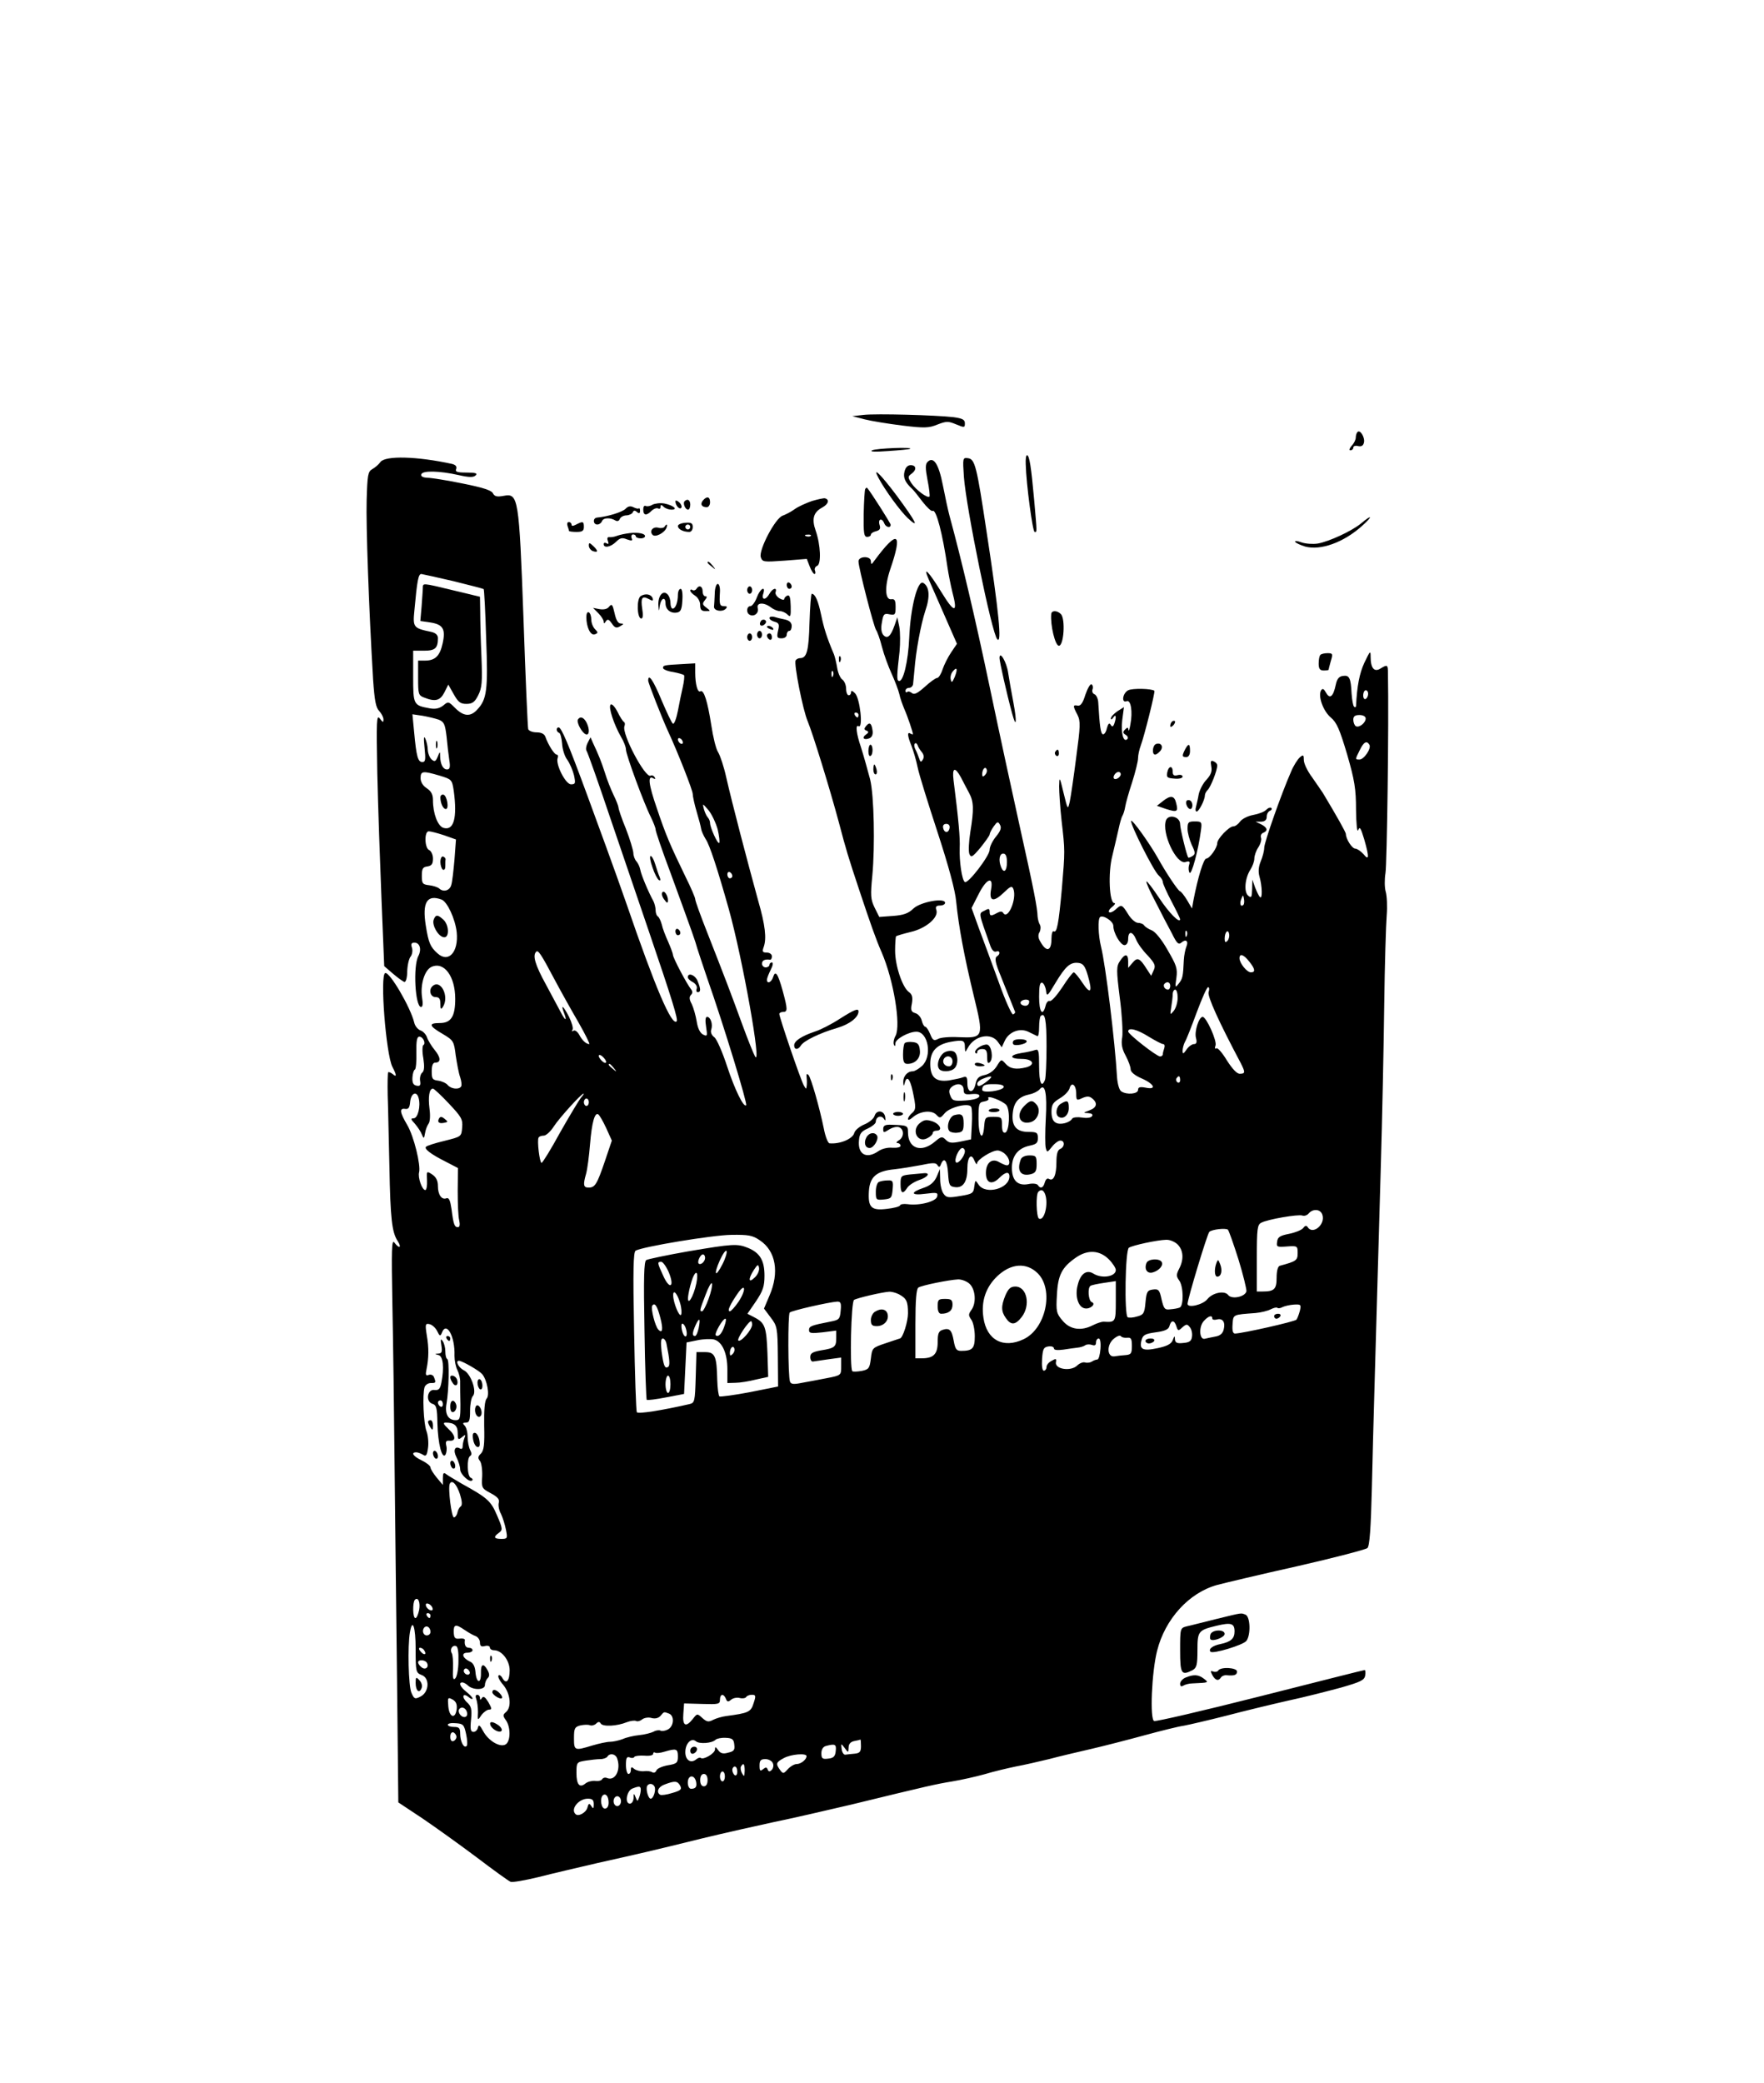 <?xml version="1.0" standalone="no"?>
<!DOCTYPE svg PUBLIC "-//W3C//DTD SVG 20010904//EN"
 "http://www.w3.org/TR/2001/REC-SVG-20010904/DTD/svg10.dtd">
<svg version="1.0" xmlns="http://www.w3.org/2000/svg"
 width="713pt" height="842pt" viewBox="0 0 713 842"
 preserveAspectRatio="xMidYMid meet">

<g transform="translate(0,842) scale(0.1,-0.1)"
fill="#000000" stroke="none">
<path d="M3490 6743 l-45 -5 50 -13 c28 -7 96 -18 152 -25 90 -11 108 -10 142
4 36 14 44 14 75 1 34 -14 36 -14 36 4 0 15 -10 20 -47 25 -70 8 -311 15 -363
9z"/>
<path d="M5487 6674 c-4 -4 -7 -14 -7 -22 0 -9 -7 -24 -17 -34 -9 -11 -11 -18
-5 -18 7 0 12 5 12 11 0 6 9 9 19 6 13 -3 21 1 24 14 5 20 -15 54 -26 43z"/>
<path d="M3525 6600 c-12 -6 13 -7 65 -3 47 3 87 7 89 9 9 8 -135 2 -154 -6z"/>
<path d="M4146 6543 c2 -80 28 -273 36 -273 10 0 10 -9 -2 130 -12 132 -19
180 -29 180 -4 0 -6 -17 -5 -37z"/>
<path d="M1538 6553 c-7 -10 -22 -23 -33 -29 -18 -10 -20 -24 -23 -125 -3
-103 9 -439 26 -725 6 -86 11 -114 25 -128 9 -10 17 -25 17 -34 0 -13 -2 -13
-15 4 -13 17 -14 -7 -10 -221 3 -132 11 -361 17 -510 l11 -270 36 -31 c20 -17
41 -32 46 -33 6 0 11 19 11 44 1 25 7 51 14 59 6 8 9 24 5 36 -5 14 -2 20 10
20 22 0 30 -27 16 -54 -22 -41 -13 -206 11 -206 7 0 8 14 4 38 -8 52 10 111
38 124 51 23 96 -38 96 -129 0 -72 -17 -98 -63 -98 -47 0 -43 -12 14 -45 42
-25 44 -29 51 -86 5 -32 12 -72 18 -88 5 -15 7 -32 4 -37 -8 -14 -40 -11 -54
5 -6 8 -24 16 -38 18 -24 3 -27 7 -27 38 0 24 5 35 14 35 24 0 23 21 -2 51
-13 16 -27 39 -31 51 -4 12 -16 25 -26 28 -11 4 -23 18 -26 33 -15 61 -99 205
-117 199 -22 -7 3 -327 29 -379 18 -34 18 -44 1 -29 -8 6 -16 9 -18 7 -2 -2
-3 -44 -2 -93 2 -48 4 -178 7 -288 4 -212 10 -266 34 -302 17 -27 5 -31 -14
-5 -11 14 -12 -27 -8 -248 3 -146 7 -443 9 -660 2 -217 7 -611 10 -875 l5
-480 98 -65 c53 -36 152 -107 220 -158 67 -51 128 -95 136 -98 7 -3 58 6 112
19 54 14 162 39 239 57 170 38 215 48 425 100 91 22 221 51 290 66 69 14 208
46 310 70 316 77 343 83 410 94 36 6 94 19 130 29 36 11 92 24 125 31 33 6 94
20 135 30 41 11 118 29 170 41 52 12 149 37 215 55 66 18 138 36 160 39 22 4
99 22 170 40 72 19 184 46 250 61 66 14 163 39 215 53 80 23 95 30 98 49 2 12
1 22 -2 22 -4 0 -193 -48 -422 -106 -229 -58 -422 -103 -429 -100 -18 6 -10
198 12 284 32 128 129 235 243 266 30 8 177 43 325 76 149 34 275 67 282 73 9
8 14 81 18 242 5 228 16 591 36 1295 6 201 12 498 14 660 2 162 7 324 10 360
3 36 1 79 -4 96 -5 17 -5 51 -1 75 6 34 14 604 10 807 0 36 -2 37 -30 20 -25
-16 -40 1 -40 47 0 27 -2 25 -25 -23 -20 -43 -30 -94 -34 -176 -1 -5 -4 -6 -8
-2 -4 3 -8 27 -10 53 -3 63 -9 75 -35 71 -16 -2 -24 -12 -29 -36 -10 -48 -24
-59 -39 -32 -9 16 -14 19 -20 10 -14 -22 8 -84 39 -110 24 -20 36 -48 66 -149
30 -104 36 -139 36 -225 1 -57 4 -92 9 -81 6 16 10 9 24 -37 21 -73 20 -89 -3
-60 -11 12 -26 22 -33 22 -13 0 -38 39 -38 59 0 7 -36 71 -93 166 -7 11 -27
39 -44 64 -18 24 -33 55 -33 69 0 21 -2 23 -16 11 -9 -8 -26 -34 -36 -59 -38
-86 -108 -285 -108 -306 0 -12 -6 -36 -14 -55 -9 -22 -11 -42 -5 -63 11 -38
12 -92 2 -82 -5 4 -13 22 -20 39 l-11 32 -1 -39 c-1 -33 -3 -37 -16 -26 -18
15 -13 71 9 105 9 14 16 34 16 45 0 11 7 32 16 45 9 14 14 31 11 39 -3 8 1 17
9 20 20 8 17 21 -8 34 l-23 11 23 0 c15 1 22 7 22 20 0 11 6 21 13 24 6 2 9 7
6 11 -4 4 -13 1 -21 -7 -7 -8 -31 -17 -53 -21 -22 -4 -45 -16 -53 -27 -7 -10
-19 -19 -27 -19 -17 0 -65 -50 -65 -68 0 -19 -31 -62 -44 -62 -11 0 -34 -75
-52 -168 l-6 -34 -20 34 c-11 18 -24 35 -29 36 -9 4 -57 76 -89 134 -35 62
-105 159 -108 150 -4 -14 92 -205 112 -221 9 -8 16 -19 16 -26 0 -6 16 -42 35
-78 19 -36 35 -69 35 -72 0 -20 -45 25 -85 86 -26 39 -49 69 -51 66 -3 -2 14
-40 37 -83 22 -44 52 -101 66 -127 20 -41 27 -47 39 -36 18 15 29 5 19 -18 -4
-10 -9 -34 -10 -53 -3 -68 -5 -76 -21 -96 -14 -18 -15 -16 -9 24 5 38 0 51
-36 113 -23 41 -50 74 -64 79 -13 5 -26 14 -30 19 -3 6 -15 11 -25 11 -10 0
-28 15 -40 35 -25 40 -27 41 -52 18 -10 -9 -21 -13 -25 -10 -4 4 2 14 13 22
10 8 14 15 8 15 -20 0 -26 122 -8 191 8 35 20 83 25 107 5 24 12 49 16 55 4 7
9 23 11 36 2 13 14 57 28 99 13 41 24 85 24 98 0 12 5 35 11 51 14 37 59 217
55 221 -10 9 -89 11 -106 2 -23 -12 -28 -53 -6 -44 17 7 25 -43 15 -94 -3 -20
-7 -30 -8 -22 -1 11 -4 11 -13 2 -10 -10 -10 -15 2 -22 8 -5 11 -12 7 -17 -16
-16 -27 24 -21 76 l7 53 -27 -17 c-14 -10 -26 -22 -26 -29 0 -6 5 -4 10 4 11
17 13 1 4 -25 -5 -13 -9 -14 -15 -4 -5 9 -10 4 -15 -14 -3 -16 -11 -26 -16
-25 -9 3 -13 30 -19 130 -1 15 -8 29 -15 32 -8 3 -11 12 -8 20 3 8 1 17 -4 20
-5 3 -16 -16 -25 -42 -10 -33 -19 -46 -31 -44 -20 4 -20 -1 -1 -37 13 -26 12
-45 -5 -172 -10 -79 -22 -160 -26 -179 -8 -34 -8 -34 -25 35 -16 67 -17 68
-18 27 0 -23 4 -86 10 -140 14 -121 14 -120 1 -274 -13 -143 -20 -180 -33
-172 -5 3 -9 -11 -9 -30 0 -52 -21 -56 -46 -10 -8 13 -9 26 -2 37 5 10 5 23 1
30 -4 6 -8 21 -9 32 -1 36 -15 108 -70 355 -30 135 -86 394 -124 575 -59 281
-115 518 -162 690 -6 22 -18 78 -27 124 -17 87 -38 118 -62 94 -9 -9 -9 -26 0
-73 7 -34 10 -64 8 -67 -8 -8 -55 27 -73 54 -15 24 -15 27 0 38 22 16 20 35
-3 35 -12 0 -21 -9 -25 -26 -6 -24 2 -43 30 -69 6 -5 25 -29 43 -53 18 -23 36
-40 41 -37 14 8 40 -92 60 -230 4 -27 13 -71 19 -96 24 -89 9 -89 -44 -2 -51
83 -77 110 -51 51 8 -18 37 -84 64 -146 l50 -114 -23 -34 c-13 -19 -29 -51
-35 -69 -6 -19 -16 -35 -22 -35 -6 0 -28 -16 -50 -36 -29 -26 -43 -33 -52 -25
-7 6 -16 8 -19 4 -4 -3 -7 -1 -7 5 0 7 7 12 15 12 8 0 16 8 16 18 1 9 3 33 5
52 6 79 26 186 44 241 20 57 17 98 -8 113 -23 14 -52 -100 -57 -223 -4 -93
-24 -179 -42 -173 -9 2 -8 23 3 119 3 33 3 78 -1 100 l-8 38 -11 -32 c-16 -46
-30 -57 -46 -39 -8 10 -10 28 -5 52 5 32 9 36 31 31 22 -4 24 -1 24 30 0 27
-4 33 -17 31 -26 -4 -28 51 -5 120 52 151 31 164 -63 37 -13 -18 -14 -18 -15
-3 0 22 -50 21 -50 -1 0 -25 62 -265 71 -277 5 -7 16 -37 24 -69 8 -31 26 -80
39 -108 13 -29 27 -65 31 -82 3 -16 13 -43 20 -60 13 -29 35 -94 35 -102 0 -2
-4 -1 -10 2 -14 9 -12 -10 4 -49 7 -18 19 -57 25 -87 6 -30 43 -148 81 -264
45 -138 71 -234 75 -280 10 -100 32 -219 71 -380 41 -168 40 -171 -61 -167
-35 2 -73 -1 -83 -7 -17 -9 -22 -6 -32 19 -7 17 -16 30 -20 30 -4 0 -11 11
-14 24 -3 14 -15 28 -26 31 -17 5 -20 12 -14 40 4 25 1 36 -13 46 -26 20 -55
106 -55 167 0 29 2 55 4 58 3 2 29 10 58 17 62 14 114 58 105 88 -5 14 -1 19
14 19 12 0 21 5 21 11 0 22 -99 4 -128 -23 -20 -20 -41 -27 -83 -30 l-55 -4
-19 38 c-16 33 -17 49 -9 130 11 119 7 323 -9 388 -6 24 -28 102 -37 130 -19
55 -23 93 -10 85 20 -12 6 113 -14 133 -11 11 -16 12 -16 4 0 -7 -4 -12 -10
-12 -5 0 -10 12 -10 26 0 15 -7 32 -16 38 -8 6 -17 27 -20 46 -3 19 -9 44 -13
55 -29 68 -41 107 -52 160 -12 57 -24 85 -38 85 -3 0 -7 -53 -9 -117 -3 -114
-11 -143 -38 -143 -7 0 -15 -4 -18 -9 -8 -12 29 -201 49 -247 21 -51 89 -271
126 -409 29 -110 37 -137 83 -275 46 -138 66 -195 90 -250 48 -111 78 -294 56
-336 -7 -12 -10 -28 -7 -36 4 -9 6 -7 6 5 1 18 54 47 85 47 48 0 65 -99 23
-138 -13 -12 -30 -22 -38 -22 -22 0 -39 -21 -38 -44 1 -17 2 -18 6 -3 8 31 21
18 32 -33 14 -66 14 -75 -4 -90 -8 -7 -15 -17 -15 -23 0 -5 8 -3 18 6 29 26
76 32 96 12 15 -16 17 -15 34 5 21 26 101 45 108 25 3 -7 4 -39 2 -71 l-3 -59
-43 -9 c-35 -7 -46 -6 -59 7 -15 15 -19 14 -45 -8 -55 -46 -108 -27 -108 39 0
27 -3 28 -67 30 -25 1 -33 -3 -33 -17 0 -16 2 -16 24 -2 13 8 31 13 40 9 21
-8 21 -40 -1 -53 -10 -6 -12 -11 -5 -11 6 0 12 -5 12 -11 0 -6 -14 -9 -33 -8
-19 2 -43 -4 -57 -14 -48 -33 -84 -13 -78 45 2 26 10 36 36 47 17 8 32 20 32
27 0 20 21 28 32 13 7 -11 8 -9 6 6 -4 27 -35 31 -43 5 -3 -11 -22 -27 -42
-35 -19 -8 -37 -23 -40 -34 -6 -24 -58 -46 -100 -42 -6 0 -17 27 -23 59 -18
88 -52 206 -62 217 -6 6 -9 5 -8 -5 1 -8 2 -24 1 -35 -2 -19 -2 -19 -12 -2
-12 20 -99 275 -99 289 0 4 7 8 15 8 19 0 19 10 -1 84 -20 72 -30 86 -39 57
-7 -22 -25 -29 -25 -11 0 6 7 24 15 40 9 17 11 30 5 30 -5 0 -10 -4 -10 -10 0
-5 -7 -10 -15 -10 -8 0 -15 7 -15 15 0 14 12 19 33 16 4 0 7 6 7 14 0 8 -9 15
-21 15 -17 0 -19 4 -12 23 12 34 6 88 -22 185 -45 164 -105 392 -130 502 -9
41 -24 86 -32 99 -9 13 -21 63 -28 110 -15 96 -30 145 -44 137 -11 -7 -21 28
-21 76 l0 37 -52 -3 c-75 -4 -78 -5 -78 -16 0 -5 18 -13 40 -16 22 -4 42 -10
45 -13 2 -4 0 -25 -5 -47 -5 -21 -14 -65 -20 -97 -6 -31 -15 -55 -20 -52 -5 3
-25 46 -46 95 -33 80 -54 111 -54 79 0 -9 56 -152 80 -204 39 -84 100 -239
100 -254 0 -9 7 -42 16 -72 9 -30 17 -61 18 -69 1 -8 9 -26 18 -41 16 -22 49
-124 94 -284 56 -201 134 -641 106 -595 -5 8 -29 67 -52 130 -47 129 -70 189
-141 370 -27 68 -49 129 -49 136 0 6 -17 46 -39 90 -64 132 -80 170 -116 277
-34 98 -38 136 -14 121 8 -4 9 -3 5 5 -4 6 -11 9 -16 6 -21 -13 -118 170 -106
200 3 8 2 15 -2 17 -4 2 -16 20 -26 41 -11 21 -23 34 -28 29 -10 -10 14 -81
42 -130 11 -18 20 -41 20 -51 0 -21 73 -219 101 -274 10 -21 19 -43 19 -50 0
-7 27 -87 61 -177 89 -244 99 -272 108 -305 5 -16 23 -70 40 -120 66 -188 163
-506 157 -512 -10 -11 -46 63 -77 157 -19 58 -42 111 -52 118 -11 8 -16 21
-12 31 7 22 -3 51 -17 51 -7 0 -8 -15 -4 -40 6 -38 5 -40 -13 -31 -12 7 -21
26 -25 53 -4 24 -13 55 -20 70 -10 18 -11 29 -3 37 7 7 7 14 0 23 -17 21 -73
127 -73 139 0 5 -9 29 -19 52 -11 24 -23 55 -26 70 -4 15 -11 30 -16 33 -5 3
-9 14 -9 25 0 10 -4 27 -9 37 -21 38 -50 108 -53 127 -2 11 -9 26 -15 33 -7 7
-13 23 -13 35 -1 12 -14 56 -30 97 -17 41 -30 80 -30 86 0 5 -9 29 -20 51 -11
23 -27 63 -35 90 -15 46 -25 71 -48 120 l-10 23 -12 -23 c-6 -12 -8 -26 -4
-32 4 -5 48 -129 97 -275 50 -146 119 -350 155 -455 93 -273 119 -357 112
-363 -20 -20 -87 138 -202 473 -19 55 -57 161 -84 235 -27 74 -61 167 -75 205
-78 212 -105 275 -116 275 -11 0 -10 -18 2 -22 5 -1 10 -21 12 -43 1 -22 10
-52 21 -66 10 -14 22 -42 27 -62 7 -33 6 -37 -12 -37 -22 0 -63 81 -54 106 3
8 1 14 -4 14 -9 0 -34 39 -46 73 -4 11 -17 17 -35 17 -17 0 -31 6 -34 13 -2 6
-11 207 -19 445 -18 493 -21 509 -80 498 -27 -5 -37 -3 -44 11 -7 12 -43 23
-123 39 -63 13 -127 23 -142 23 -18 1 -27 6 -24 14 5 16 74 14 150 -3 44 -10
61 -10 70 -1 8 8 -1 11 -37 11 -39 0 -47 3 -42 15 3 10 -2 16 -17 20 -142 31
-269 34 -289 8z m295 -482 c65 -16 119 -30 122 -32 2 -2 7 -92 10 -200 8 -207
3 -246 -36 -287 -27 -30 -55 -28 -89 6 -27 27 -28 28 -49 10 -16 -12 -32 -15
-54 -11 -66 12 -67 14 -67 128 l0 105 44 0 c45 0 56 10 56 51 0 12 -9 21 -27
25 -72 15 -75 18 -68 87 11 121 16 147 28 147 7 -1 65 -14 130 -29z m2026
-387 c-10 -23 -13 -25 -16 -11 -3 10 1 25 8 33 17 21 21 11 8 -22z m-492 4
c-3 -8 -6 -5 -6 6 -1 11 2 17 5 13 3 -3 4 -12 1 -19z m2163 -72 c0 -8 -4 -18
-10 -21 -5 -3 -10 3 -10 14 0 12 5 21 10 21 6 0 10 -6 10 -14z m-2060 -86 c0
-5 -2 -10 -4 -10 -3 0 -8 5 -11 10 -3 6 -1 10 4 10 6 0 11 -4 11 -10z m-1696
-19 c21 -9 25 -18 31 -68 3 -32 8 -75 11 -95 5 -29 2 -38 -9 -38 -16 0 -27 20
-28 53 0 21 -1 21 -10 -2 -8 -19 -12 -21 -24 -11 -8 7 -15 24 -16 39 0 14 -5
35 -10 46 -6 13 -7 1 -3 -37 5 -48 4 -58 -9 -58 -18 0 -24 23 -33 120 l-7 73
41 -6 c22 -4 52 -11 66 -16z m3746 5 c0 -18 -27 -39 -40 -31 -5 3 -10 15 -10
26 0 14 7 19 25 19 15 0 25 -6 25 -14z m-2760 -97 c0 -6 -4 -7 -10 -4 -5 3
-10 11 -10 16 0 6 5 7 10 4 6 -3 10 -11 10 -16z m966 -39 c8 -10 10 -21 4 -30
-7 -12 -10 -11 -15 5 -4 11 -10 27 -15 36 -5 9 -6 20 -2 24 4 3 8 0 11 -7 2
-7 10 -20 17 -28z m1809 30 c9 -15 -22 -60 -40 -60 -18 0 -18 0 1 38 16 33 28
40 39 22z m-1554 -123 c-8 -8 -11 -7 -11 4 0 20 13 34 18 19 3 -7 -1 -17 -7
-23z m-97 -9 c9 -18 24 -46 33 -63 19 -35 20 -66 5 -158 -6 -38 -8 -77 -4 -88
7 -17 12 -14 45 25 20 25 37 49 37 53 0 5 7 19 16 32 15 21 18 22 26 7 7 -12
2 -25 -16 -47 -14 -17 -26 -41 -26 -54 0 -24 -87 -138 -100 -130 -12 7 -23 85
-21 137 2 41 -4 111 -25 276 -6 50 6 54 30 10z m-2107 7 c49 -15 50 -16 57
-61 15 -111 0 -163 -42 -150 -23 8 -42 58 -42 112 0 23 -7 36 -25 48 -16 10
-25 26 -25 41 0 29 9 30 77 10z m2753 6 c0 -12 -20 -25 -27 -18 -7 7 6 27 18
27 5 0 9 -4 9 -9z m-1629 -224 c6 -26 9 -51 6 -54 -6 -6 -37 62 -37 81 0 7 -4
16 -9 22 -5 5 -12 20 -16 34 -6 24 -6 24 19 -5 13 -16 30 -52 37 -78z m937 6
c-4 -22 -22 -20 -26 1 -2 10 3 16 13 16 10 0 15 -7 13 -17z m-2043 -29 l48
-17 -6 -81 c-4 -45 -9 -91 -13 -103 -6 -23 -32 -30 -49 -14 -6 5 -23 11 -40
13 -27 3 -30 7 -30 38 0 29 4 36 23 38 17 3 22 10 22 32 0 15 -7 30 -15 34
-19 7 -21 76 -2 76 7 0 35 -7 62 -16z m2275 -109 c0 -36 -13 -47 -24 -19 -11
28 -6 54 9 54 10 0 15 -11 15 -35z m-1110 -56 c0 -5 -4 -9 -10 -9 -5 0 -10 7
-10 16 0 8 5 12 10 9 6 -3 10 -10 10 -16z m1046 -53 c-9 -49 9 -54 50 -15 28
27 34 30 40 16 15 -39 -22 -127 -41 -97 -4 7 -12 7 -25 0 -25 -14 -30 -13 -30
5 0 13 -4 14 -21 4 -24 -12 -25 -4 24 -142 6 -17 15 -26 23 -23 16 6 19 -10 4
-19 -11 -7 -7 -27 15 -80 9 -24 50 -124 58 -145 1 -3 -2 -7 -8 -10 -5 -3 -32
56 -58 130 -27 74 -63 172 -80 217 l-30 83 28 55 c32 64 61 76 51 21z m1020
-63 c-11 -11 -17 4 -9 23 7 18 8 18 11 1 2 -10 1 -21 -2 -24z m-3241 21 c23
-9 55 -78 61 -132 8 -80 -33 -126 -78 -85 -29 26 -36 43 -47 112 -15 94 5 127
64 105z m2715 -106 c0 -29 29 -78 45 -78 9 0 15 10 15 25 0 33 18 32 32 -2 6
-16 27 -45 47 -65 29 -32 33 -41 24 -60 l-10 -22 -19 29 c-27 43 -37 47 -56
24 l-18 -21 0 26 c0 32 -13 33 -33 2 -15 -22 -15 -36 -1 -148 9 -67 13 -140
10 -160 -5 -27 -1 -48 14 -75 11 -21 20 -45 20 -55 0 -11 17 -25 45 -37 52
-23 61 -47 15 -37 -22 4 -30 2 -30 -9 0 -17 -46 -21 -68 -6 -8 5 -15 30 -17
57 -8 141 -46 454 -65 529 -11 45 -13 109 -4 118 11 11 54 -16 54 -35z m297
-40 c-3 -8 -6 -5 -6 6 -1 11 2 17 5 13 3 -3 4 -12 1 -19z m164 -21 c-8 -8 -11
-5 -11 9 0 27 14 41 18 19 2 -9 -1 -22 -7 -28z m-2719 -157 c25 -47 68 -124
96 -172 28 -49 47 -88 44 -88 -13 0 -29 15 -41 38 -7 12 -17 20 -23 16 -7 -4
-8 -3 -4 4 4 6 -3 29 -14 52 -23 45 -35 54 -20 15 13 -33 5 -32 -13 3 -8 15
-35 65 -60 112 -44 80 -55 118 -40 133 8 9 20 -9 75 -113z m2807 74 c25 -31
26 -44 7 -44 -16 0 -46 37 -46 57 0 21 17 15 39 -13z m-652 -57 c20 -68 11
-79 -22 -29 -15 23 -31 42 -35 42 -4 0 -25 -27 -46 -60 -22 -33 -44 -58 -51
-56 -6 3 -14 -6 -17 -20 -12 -45 -26 -24 -26 37 0 44 3 60 13 57 6 -3 13 -17
15 -32 3 -26 6 -23 38 31 41 68 60 85 93 81 19 -2 27 -13 38 -51z m333 -42 c0
-8 -4 -15 -9 -15 -13 0 -22 16 -14 24 11 11 23 6 23 -9z m155 -25 c-5 -17 40
-117 129 -285 20 -39 20 -45 -3 -45 -12 0 -30 20 -52 54 -18 30 -37 52 -42 49
-6 -4 -8 1 -4 11 7 18 -37 116 -52 116 -15 0 -34 -59 -27 -85 5 -18 2 -25 -8
-25 -8 0 -22 -10 -30 -22 -13 -19 -16 -19 -16 -5 0 9 4 25 9 35 6 9 27 63 48
120 21 56 41 102 46 102 5 0 6 -9 2 -20z m-125 -23 c0 -18 -7 -42 -16 -53 -15
-18 -15 -17 -10 15 3 18 6 42 6 52 0 11 5 19 10 19 6 0 10 -15 10 -33z m-600
-15 c0 -14 -11 -21 -26 -15 -8 3 -11 9 -8 14 7 11 34 12 34 1z m70 -182 c0
-65 -3 -125 -6 -134 -14 -36 -24 -12 -24 55 0 61 -2 70 -16 65 -9 -3 -33 -9
-55 -12 -51 -8 -50 -24 1 -24 45 0 57 -23 18 -34 -41 -10 -65 -6 -83 14 -18
20 -18 20 -36 -9 -11 -18 -30 -32 -49 -36 -24 -5 -32 -13 -37 -36 -8 -40 -33
-38 -33 2 0 25 -3 30 -17 25 -9 -4 -36 -9 -58 -13 -53 -7 -75 13 -75 67 0 51
25 78 82 89 52 9 58 7 58 -23 1 -21 1 -21 12 -1 27 50 95 63 122 23 l15 -21
12 26 c17 37 62 54 97 36 15 -7 30 -15 35 -17 4 -2 7 14 7 36 0 21 3 42 6 45
18 18 24 -15 24 -123z m413 40 c26 -16 53 -30 58 -30 6 0 8 -7 5 -16 -3 -9 -6
-20 -6 -25 0 -5 -5 -9 -11 -9 -14 0 -129 90 -129 101 0 18 37 8 83 -21z
m-2930 -15 c4 -8 3 -17 -2 -19 -4 -3 -5 -27 0 -53 5 -33 4 -51 -4 -58 -7 -5
-11 -21 -9 -33 3 -19 0 -23 -15 -20 -13 3 -17 12 -16 33 1 17 6 31 10 32 4 2
7 32 6 68 -1 47 2 65 12 65 7 0 15 -7 18 -15z m737 -87 c0 -6 -7 -5 -15 2 -8
7 -15 17 -15 22 0 6 7 5 15 -2 8 -7 15 -17 15 -22z m31 -25 c13 -16 12 -17 -3
-4 -17 13 -22 21 -14 21 2 0 10 -8 17 -17z m1509 -53 c-28 -22 -40 -25 -40
-10 0 6 10 15 23 20 37 15 44 11 17 -10z m780 4 c0 -8 -5 -12 -10 -9 -6 4 -8
11 -5 16 9 14 15 11 15 -7z m-875 -39 c0 -17 6 -20 33 -17 24 2 33 -2 30 -10
-3 -8 -26 -14 -56 -16 -47 -3 -53 -1 -61 20 -7 17 -5 26 7 36 23 17 47 11 47
-13z m162 11 c-5 -15 -87 -26 -87 -11 0 19 10 24 51 23 25 0 38 -5 36 -12z
m293 -26 c0 -28 2 -29 25 -18 19 8 28 8 40 -2 23 -19 18 -37 -12 -48 -26 -10
-26 -10 -5 -11 14 -1 21 -5 16 -12 -4 -7 -21 -9 -40 -6 -19 3 -36 1 -40 -4
-10 -17 -48 -27 -66 -17 -12 6 -18 21 -18 44 0 29 6 38 34 55 19 11 36 29 39
40 8 29 27 14 27 -21z m-123 -102 c-3 -54 -3 -107 0 -118 5 -19 6 -19 25 5 11
14 26 25 34 25 19 0 18 -26 -1 -34 -10 -4 -15 -20 -15 -53 0 -53 -12 -79 -30
-68 -7 4 -13 -1 -17 -14 -6 -23 -18 -27 -28 -11 -4 6 -21 8 -39 4 -43 -8 -66
15 -66 66 0 48 25 79 70 89 29 6 35 11 35 31 0 22 -4 25 -38 25 -50 0 -70 25
-63 80 5 42 25 63 68 72 15 3 33 12 40 20 22 27 31 -15 25 -119z m-2413 62
c51 -54 57 -64 54 -97 -3 -37 -3 -37 -71 -54 -38 -9 -72 -20 -75 -24 -9 -8 19
-30 81 -61 l48 -25 -1 -92 c0 -51 2 -104 6 -119 4 -18 2 -28 -5 -28 -14 0 -18
10 -26 73 -5 34 -10 47 -20 44 -19 -8 -35 13 -35 49 0 22 -7 36 -23 47 -23 15
-23 14 -21 -24 1 -21 -2 -39 -7 -39 -13 0 -31 51 -25 72 7 30 -21 145 -48 191
-30 51 -33 69 -8 65 13 -2 18 5 20 30 4 34 26 44 34 14 9 -33 -3 -82 -20 -82
-13 0 -12 -4 5 -22 11 -13 24 -32 28 -43 8 -19 9 -18 13 5 2 14 9 31 14 38 6
7 8 32 4 61 -6 48 -1 81 14 81 4 0 33 -27 64 -60z m534 23 c-8 -10 -46 -73
-84 -140 -37 -68 -71 -123 -75 -123 -8 0 -19 92 -12 102 2 5 12 8 21 8 9 0 28
17 41 38 24 36 111 132 120 132 2 0 -3 -8 -11 -17z m1720 -30 c16 -22 12 -105
-5 -111 -9 -2 -13 8 -13 30 0 32 -2 34 -35 34 -32 0 -34 -2 -37 -38 -5 -65
-23 -42 -23 30 0 62 2 67 23 70 12 2 20 7 17 12 -10 17 60 -10 73 -27z m-1688
12 c0 -8 -4 -15 -10 -15 -5 0 -10 7 -10 15 0 8 5 15 10 15 6 0 10 -7 10 -15z
m70 -104 l23 -51 -28 -83 c-32 -94 -40 -107 -66 -107 -21 0 -23 11 -10 56 5
18 12 71 16 120 7 87 19 129 33 120 5 -3 19 -27 32 -55z m1450 -94 c0 -19 -27
-53 -36 -45 -9 10 12 58 26 58 5 0 10 -6 10 -13z m164 -13 c18 -17 21 -44 6
-44 -6 0 -19 6 -30 12 -30 19 -55 -1 -55 -43 0 -41 24 -50 54 -20 25 25 41 27
41 6 0 -49 -95 -75 -124 -34 -14 21 -14 21 -18 -7 -3 -27 -8 -30 -57 -38 -47
-8 -56 -7 -67 9 -8 10 -14 37 -14 59 l-1 41 -13 -31 c-10 -22 -25 -35 -50 -44
-58 -19 -56 -33 4 -25 47 6 52 5 48 -11 -4 -20 -71 -38 -120 -31 -15 2 -29 0
-30 -5 -2 -5 -26 -11 -53 -14 -64 -8 -77 6 -73 72 4 58 31 81 103 88 28 3 76
11 108 17 47 10 60 10 66 0 6 -10 10 -9 14 3 13 32 26 15 29 -36 3 -48 6 -53
27 -56 33 -5 51 21 51 74 0 49 16 66 29 32 6 -13 10 -17 10 -10 1 15 59 52 83
52 9 0 24 -7 32 -16z m160 -160 c15 -39 -3 -112 -25 -99 -10 7 -13 98 -2 108
11 11 20 8 27 -9z m1121 -84 c13 -40 -40 -83 -60 -49 -5 7 -11 5 -18 -5 -7 -8
-32 -18 -57 -23 -36 -7 -46 -13 -48 -32 -3 -21 -1 -22 40 -19 42 3 43 2 43
-27 0 -29 -5 -33 -72 -51 -8 -2 -13 -21 -13 -48 0 -46 -9 -56 -56 -56 l-24 0
0 135 c0 118 2 135 18 143 26 14 150 35 166 29 8 -3 20 1 26 9 18 20 48 17 55
-6z m-339 -181 c19 -62 33 -120 32 -128 -5 -23 -60 -34 -74 -15 -15 19 -63 9
-84 -17 -18 -23 -80 -37 -80 -19 0 19 80 284 88 291 10 10 65 16 75 9 4 -4 23
-58 43 -121z m-1935 78 c65 -43 80 -130 39 -224 l-22 -52 27 -36 c26 -34 28
-41 29 -157 l1 -122 -115 -23 c-63 -12 -118 -19 -122 -17 -4 3 -8 33 -9 67 -2
96 -9 112 -49 112 l-35 0 -3 -102 c-3 -97 -4 -103 -25 -108 -109 -25 -208 -41
-213 -33 -3 5 -8 152 -11 327 -5 247 -3 320 6 326 27 16 310 63 387 64 69 1
86 -2 115 -22z m1689 -17 c23 -23 26 -60 6 -98 -12 -24 -12 -30 0 -47 18 -24
19 -104 2 -110 -7 -3 -24 -6 -38 -7 -22 -3 -26 2 -35 40 -8 38 -12 43 -35 40
-22 -3 -26 -8 -30 -52 -4 -45 -8 -50 -34 -57 -16 -5 -33 -6 -38 -3 -14 9 -10
272 5 281 16 10 114 31 150 32 15 1 36 -8 47 -19z m-279 -59 c16 -16 29 -36
29 -44 0 -27 -56 -36 -90 -15 -28 18 -53 0 -64 -46 -12 -44 2 -89 28 -94 22
-5 48 18 29 25 -14 5 -18 59 -5 66 4 3 28 8 55 12 l47 7 0 -81 c0 -85 -1 -86
-50 -83 -7 0 -26 -6 -42 -14 -48 -25 -93 -18 -123 18 -25 29 -27 38 -23 104 4
81 20 112 78 152 47 32 94 29 131 -7z m-286 -58 c66 -67 32 -224 -58 -266 -82
-39 -149 -3 -162 87 -10 66 9 123 56 168 55 52 118 57 164 11z m-275 -43 c23
-23 27 -77 6 -105 -12 -17 -12 -22 0 -39 8 -11 14 -41 14 -67 0 -49 -9 -59
-55 -59 -19 0 -24 7 -30 40 -8 45 -17 54 -45 45 -16 -5 -20 -15 -20 -50 0 -48
-17 -65 -64 -65 l-26 0 0 139 c0 97 4 142 12 147 14 9 123 31 161 33 15 0 36
-8 47 -19z m-287 -41 c31 -17 37 -28 37 -77 0 -34 -21 -101 -33 -102 -1 0 -27
-9 -57 -19 -54 -18 -55 -19 -60 -62 -5 -39 -8 -44 -37 -50 -18 -3 -35 -4 -38
-1 -11 12 -5 281 7 288 13 8 112 31 141 33 10 1 28 -4 40 -10z m-235 -66 c-3
-35 -6 -38 -43 -45 -76 -15 -85 -18 -85 -34 0 -13 9 -14 55 -9 l55 7 0 -30 c0
-36 -6 -41 -62 -50 -34 -6 -43 -12 -43 -27 0 -11 5 -19 11 -18 6 1 34 5 62 9
l52 7 0 -36 c0 -35 0 -36 -57 -47 -32 -6 -77 -15 -101 -19 -34 -7 -45 -6 -49
5 -8 22 -9 271 -1 279 8 8 158 42 191 44 15 1 18 -6 15 -36z m1856 -1 c-4 -15
-10 -31 -14 -36 -8 -8 -216 -55 -248 -56 -9 0 -12 12 -10 38 3 40 0 38 93 45
22 2 50 9 61 15 12 6 24 9 27 6 3 -3 12 -2 21 3 8 4 29 9 45 10 29 2 31 0 25
-25z m-354 -31 c0 -5 8 -7 19 -4 23 6 35 -11 27 -41 -4 -16 -15 -25 -33 -28
-16 -3 -35 -7 -43 -9 -22 -6 -26 48 -4 72 18 20 34 25 34 10z m-145 -32 c6
-19 8 -19 24 -4 16 14 20 14 30 1 7 -8 11 -25 9 -38 -2 -18 -10 -24 -35 -26
-26 -3 -33 1 -34 15 0 15 -2 15 -9 -4 -6 -15 -23 -24 -61 -32 -60 -13 -75 -5
-65 32 5 21 14 26 57 32 38 5 53 12 56 26 7 25 20 24 28 -2z m-2988 -19 c10
-21 13 -22 19 -7 18 49 54 -14 51 -93 0 -19 5 -45 12 -58 6 -12 12 -35 11 -50
0 -15 0 -55 1 -89 0 -56 -2 -63 -19 -63 -31 0 -45 25 -37 68 9 52 12 173 3
179 -5 2 -8 16 -8 31 0 15 -5 34 -11 42 -8 11 -9 7 -5 -17 4 -27 2 -33 -12
-34 -16 -1 -16 -2 1 -6 18 -5 23 -51 11 -112 -5 -25 -11 -31 -28 -29 -29 4
-37 -47 -8 -56 16 -5 19 -17 20 -79 2 -82 19 -148 33 -126 4 8 6 24 3 35 -4
17 -1 22 12 21 28 -3 27 20 -3 47 -21 20 -24 26 -11 26 34 0 48 -12 48 -42 0
-27 2 -29 17 -17 15 12 16 12 10 -4 -4 -10 -7 -25 -7 -33 0 -9 -4 -12 -10 -9
-21 13 -30 -6 -15 -35 8 -16 15 -38 15 -49 0 -20 39 -56 49 -44 3 3 0 8 -6 10
-15 6 -17 79 -3 88 7 4 7 12 0 25 -5 10 -10 34 -10 52 0 19 -5 39 -12 46 -9 9
-8 12 5 12 14 0 17 9 17 48 0 26 5 53 11 59 18 18 -8 92 -37 105 -20 10 -35
38 -19 38 13 0 82 -40 94 -54 20 -24 31 -85 18 -99 -8 -8 -11 -47 -10 -109 2
-77 -1 -100 -13 -113 -13 -12 -13 -19 -4 -30 6 -8 10 -35 9 -62 -3 -46 -2 -49
34 -68 28 -15 37 -25 33 -39 -3 -10 1 -31 9 -45 7 -15 16 -43 20 -64 7 -35 6
-37 -19 -37 -30 0 -33 8 -9 25 15 11 15 17 -8 70 -25 59 -39 71 -144 129 -27
16 -56 33 -62 38 -10 8 -13 4 -13 -17 l0 -27 -25 30 c-14 17 -25 35 -25 41 0
6 -16 19 -35 28 -35 17 -46 33 -22 33 6 0 19 -5 27 -10 12 -8 16 -2 20 28 3
20 0 51 -6 67 -12 31 -17 147 -8 178 3 9 14 17 25 17 21 0 22 1 13 24 -3 8
-12 12 -21 9 -12 -5 -14 0 -9 23 9 45 10 85 1 137 -7 44 -6 49 11 45 10 -2 24
-14 31 -28z m2788 -27 c17 2 20 -4 20 -33 0 -30 -3 -35 -25 -37 -14 -1 -34 -3
-45 -5 -31 -5 -33 47 -3 71 13 11 25 15 28 11 3 -5 14 -8 25 -7z m-107 -45
c-2 -24 -7 -43 -13 -43 -5 0 -16 -4 -23 -9 -7 -4 -19 -5 -26 -3 -8 3 -23 -3
-33 -13 -26 -24 -90 -14 -85 14 3 15 0 16 -17 6 -12 -6 -21 -17 -21 -25 0 -8
-5 -15 -11 -15 -6 0 -9 19 -7 48 3 40 6 47 26 50 12 2 22 -2 22 -8 0 -7 14 -8
38 -5 20 3 46 7 57 8 11 1 25 5 32 10 6 4 18 4 27 1 11 -4 16 -1 16 10 0 9 5
16 11 16 6 0 9 -17 7 -42z m-2658 -224 c0 -8 -4 -12 -10 -9 -5 3 -10 10 -10
16 0 5 5 9 10 9 6 0 10 -7 10 -16z m69 -363 c9 -29 10 -45 3 -50 -5 -3 -11
-14 -13 -24 -2 -10 -8 -19 -14 -20 -10 -2 -25 120 -17 136 9 18 28 -2 41 -42z
m-165 -469 c-4 -18 -10 -32 -15 -32 -11 0 -12 63 -2 74 13 13 23 -11 17 -42z
m54 9 c3 -8 -1 -12 -9 -9 -7 2 -15 10 -17 17 -3 8 1 12 9 9 7 -2 15 -10 17
-17z m-8 -31 c0 -5 -2 -10 -4 -10 -3 0 -8 5 -11 10 -3 6 -1 10 4 10 6 0 11 -4
11 -10z m-60 -135 c0 -91 1 -96 24 -105 34 -12 31 -69 -4 -87 -23 -12 -26 -10
-37 15 -12 26 -16 189 -6 245 10 59 23 22 23 -68z m60 69 c0 -8 -7 -14 -15
-14 -15 0 -21 21 -9 33 10 9 24 -2 24 -19z m138 8 c15 -10 35 -22 45 -25 9 -4
17 -15 17 -26 0 -14 5 -18 20 -14 11 3 20 0 20 -6 0 -6 8 -11 17 -11 31 0 63
-41 63 -81 0 -43 -14 -58 -29 -32 -5 10 -13 15 -16 11 -4 -4 4 -21 19 -38 29
-35 35 -90 11 -110 -13 -11 -13 -15 0 -33 19 -27 19 -81 1 -96 -21 -17 -71 11
-93 52 -13 24 -18 28 -21 15 -2 -10 -10 -18 -18 -18 -12 0 -14 11 -10 50 4 42
1 54 -17 70 -23 22 -16 40 8 20 8 -7 15 -9 15 -5 0 4 -11 16 -25 27 -25 20
-33 38 -16 38 5 0 16 -6 23 -13 21 -19 68 -18 68 2 0 9 5 22 11 28 8 8 8 17 0
32 -17 31 -28 26 -27 -11 1 -45 -18 -42 -22 2 -2 25 -9 39 -24 45 -29 14 -35
35 -9 35 12 0 21 5 21 10 0 6 -7 10 -15 10 -13 0 -19 12 -16 32 0 4 -9 7 -22
5 -18 -2 -22 3 -23 26 -1 32 8 34 44 9z m-25 -126 c0 -32 -6 -63 -13 -70 -8
-8 -11 1 -9 40 1 28 -1 56 -5 62 -9 15 2 34 17 29 8 -2 11 -26 10 -61z m-138
43 c11 -17 -1 -21 -15 -4 -8 9 -8 15 -2 15 6 0 14 -5 17 -11z m10 -49 c11 -17
-5 -32 -21 -19 -8 6 -14 15 -14 20 0 12 27 11 35 -1z m172 -46 c-9 -9 -28 6
-21 18 4 6 10 6 17 -1 6 -6 8 -13 4 -17z m1037 -100 c5 -13 9 -14 21 -4 8 7
24 10 35 7 11 -3 23 -1 26 4 3 5 13 9 23 9 16 0 17 -4 7 -34 -11 -36 -21 -40
-111 -52 -16 -2 -40 -9 -52 -15 -19 -10 -26 -9 -44 7 -21 19 -21 19 -39 -4
-28 -35 -42 -28 -38 21 l3 42 73 -2 c66 -2 72 -1 72 17 0 24 15 26 24 4z
m-1088 -41 c-5 -43 -30 -35 -34 10 -3 36 -2 38 17 28 14 -8 19 -19 17 -38z
m42 -16 c2 -10 -3 -17 -11 -17 -16 0 -30 24 -19 34 10 10 27 1 30 -17z m816
-3 c23 -9 20 -51 -4 -64 -11 -6 -25 -8 -30 -5 -5 3 -18 2 -28 -4 -10 -5 -36
-12 -58 -14 -21 -2 -52 -9 -67 -16 -16 -6 -39 -11 -51 -11 -13 0 -45 -7 -72
-15 -72 -22 -74 -21 -74 30 0 39 3 45 25 51 14 3 31 4 39 1 7 -3 19 0 25 6 9
9 14 9 19 1 8 -14 66 -11 105 5 16 6 33 8 38 5 6 -3 16 0 24 6 8 7 26 10 39 6
15 -4 28 0 36 9 14 17 13 17 34 9z m-820 -83 c5 -23 6 -45 2 -48 -11 -11 -26
18 -26 50 0 22 -4 27 -25 27 -14 0 -25 4 -25 9 0 5 15 8 33 6 29 -2 33 -6 41
-44z m-39 -11 c0 -7 -6 -15 -12 -17 -8 -3 -13 4 -13 17 0 13 5 20 13 18 6 -3
12 -11 12 -18z m1123 -32 c3 -21 -2 -27 -25 -32 -20 -6 -31 -3 -40 10 -11 15
-13 15 -13 3 0 -16 -48 -44 -58 -34 -3 2 -11 0 -18 -6 -22 -18 -44 -3 -44 29
0 35 24 60 43 44 14 -12 65 -8 79 6 5 5 24 9 41 8 27 -1 33 -6 35 -28z m512
-6 c0 -22 -5 -28 -25 -30 -13 -1 -30 -3 -37 -4 -7 -2 -14 8 -16 22 -3 24 -3
25 12 5 15 -20 15 -20 16 2 0 14 8 23 23 26 12 2 23 5 25 6 1 0 2 -12 2 -27z
m-102 -19 c-2 -22 -9 -29 -30 -31 -24 -3 -28 0 -28 22 0 15 7 26 18 29 38 10
43 7 40 -20z m-638 -22 c0 -26 -4 -30 -41 -36 -22 -4 -43 -13 -46 -21 -3 -8
-10 -11 -17 -7 -6 4 -21 6 -34 4 -13 -1 -30 3 -38 9 -11 10 -14 9 -14 -4 0 -9
-4 -16 -10 -16 -5 0 -10 16 -10 36 0 28 3 35 15 31 8 -4 17 -3 19 2 3 4 21 6
40 5 20 -2 36 1 36 7 0 6 4 8 8 5 5 -3 22 -1 38 4 48 14 54 12 54 -19z m-246
-7 c17 -45 -6 -93 -39 -81 -8 4 -17 2 -21 -4 -3 -6 -16 -9 -29 -7 -12 1 -29
-3 -38 -10 -24 -20 -37 -6 -37 42 0 43 1 44 38 50 20 3 47 6 59 6 12 0 25 5
28 10 9 15 32 12 39 -6z m766 8 c0 -14 -23 -32 -40 -32 -9 0 -25 -9 -36 -21
-17 -19 -19 -19 -31 -3 -18 25 -17 31 15 48 29 16 92 21 92 8z m-136 -29 c4
-9 1 -21 -5 -27 -8 -8 -13 -7 -16 2 -4 10 -8 10 -19 1 -11 -9 -14 -7 -14 15 0
21 5 26 24 26 13 0 27 -8 30 -17z m-114 -30 c-1 -24 -2 -26 -11 -10 -5 9 -7
22 -4 27 10 17 15 11 15 -17z m-30 -4 c0 -11 -4 -17 -10 -14 -5 3 -10 13 -10
21 0 8 5 14 10 14 6 0 10 -9 10 -21z m-50 -19 c0 -11 -4 -20 -10 -20 -5 0 -10
9 -10 20 0 11 5 20 10 20 6 0 10 -9 10 -20z m-70 -15 c0 -16 -6 -25 -15 -25
-9 0 -15 9 -15 25 0 16 6 25 15 25 9 0 15 -9 15 -25z m-47 -4 c5 -22 0 -31
-20 -31 -7 0 -13 11 -13 25 0 30 25 34 33 6z m-64 -18 c8 -15 3 -20 -32 -30
-22 -7 -44 -10 -49 -7 -17 11 -7 33 20 42 40 15 50 14 61 -5z m-104 -3 c8 -12
-3 -50 -15 -50 -10 0 -21 40 -14 52 7 11 22 10 29 -2z m-55 -14 c0 -8 -3 -22
-7 -32 -6 -16 -7 -16 -14 2 -7 17 -8 17 -8 -3 -1 -13 -7 -23 -15 -23 -22 0
-13 52 10 61 28 11 34 10 34 -5z m-130 -52 c0 -15 -6 -24 -15 -24 -15 0 -21
40 -9 53 12 11 24 -3 24 -29z m50 6 c0 -11 -7 -20 -15 -20 -8 0 -15 9 -15 20
0 11 7 20 15 20 8 0 15 -9 15 -20z m-110 -12 c0 -19 -2 -20 -10 -8 -8 13 -11
12 -16 -7 -6 -20 -37 -37 -48 -25 -21 20 13 62 50 62 18 0 24 -5 24 -22z"/>
<path d="M1709 6043 c0 -10 -3 -44 -5 -75 l-5 -58 41 -6 c51 -8 62 -27 49 -85
-11 -50 -30 -69 -71 -69 l-28 0 0 -70 c0 -66 1 -71 26 -80 43 -17 63 -12 80
21 l16 32 22 -39 c18 -32 27 -39 51 -39 24 0 34 7 48 35 15 30 17 53 13 155
-3 66 -5 148 -5 182 l-1 61 -108 26 c-129 31 -122 30 -123 9z"/>
<path d="M1762 5410 c0 -14 2 -19 5 -12 2 6 2 18 0 25 -3 6 -5 1 -5 -13z"/>
<path d="M1780 5197 c0 -23 11 -47 22 -47 14 0 5 53 -9 58 -7 2 -13 -3 -13
-11z"/>
<path d="M1780 4936 c0 -13 5 -28 10 -31 6 -3 10 3 10 14 0 12 0 24 1 28 0 4
-4 9 -10 11 -6 2 -11 -8 -11 -22z"/>
<path d="M1753 4703 c-8 -21 17 -67 40 -71 24 -5 23 49 -1 71 -23 21 -31 21
-39 0z"/>
<path d="M4097 4214 c-4 -4 -4 -10 -2 -14 6 -10 55 0 55 11 0 10 -43 12 -53 3z"/>
<path d="M3955 4186 c-11 -8 -17 -18 -12 -22 4 -4 7 -2 7 4 0 7 9 12 20 12 16
0 20 -7 20 -32 0 -23 3 -29 11 -21 15 15 7 67 -11 71 -9 1 -24 -4 -35 -12z"/>
<path d="M3823 4169 c-23 -8 -40 -50 -28 -68 8 -15 48 -14 63 1 16 16 15 53 0
66 -8 6 -22 6 -35 1z m27 -39 c0 -11 -6 -20 -14 -20 -18 0 -29 16 -21 30 11
18 35 11 35 -10z"/>
<path d="M3940 4119 c0 -5 9 -9 20 -9 11 0 20 2 20 4 0 2 -9 6 -20 9 -11 3
-20 1 -20 -4z"/>
<path d="M4288 3959 c-19 -11 -24 -44 -9 -53 19 -12 41 7 41 35 0 31 -5 34
-32 18z"/>
<path d="M4140 3950 c-35 -35 -20 -77 24 -66 30 7 45 48 26 71 -17 20 -26 19
-50 -5z"/>
<path d="M4126 3734 c-17 -45 -1 -70 40 -60 20 5 24 13 24 41 0 32 -3 35 -29
35 -17 0 -31 -6 -35 -16z"/>
<path d="M1775 3900 c-9 -15 -1 -23 21 -18 15 3 16 4 1 16 -11 9 -17 10 -22 2z"/>
<path d="M3997 3933 c-3 -5 6 -8 19 -8 13 0 24 3 24 8 0 4 -9 7 -19 7 -11 0
-22 -3 -24 -7z"/>
<path d="M3678 3673 c-36 -4 -38 -6 -38 -39 0 -38 9 -43 27 -15 7 11 28 24 47
31 37 12 49 31 19 28 -10 -1 -35 -3 -55 -5z"/>
<path d="M3553 3643 c-7 -2 -13 -20 -13 -39 0 -34 1 -35 33 -32 29 3 32 6 35
41 3 33 1 37 -20 36 -13 0 -29 -3 -35 -6z"/>
<path d="M4917 3316 c-10 -26 -8 -56 3 -56 16 0 22 24 12 50 -8 20 -9 21 -15
6z"/>
<path d="M2780 3362 c-85 -15 -161 -31 -168 -35 -9 -6 -11 -70 -7 -284 2 -152
7 -278 9 -281 3 -2 38 2 78 10 l73 14 5 104 5 104 44 9 c24 5 54 6 67 3 33 -9
54 -55 54 -121 l0 -55 33 1 c17 0 55 6 82 13 l50 11 -3 95 c-4 107 -10 123
-52 145 l-29 15 35 51 c28 42 34 60 34 103 0 61 -18 92 -66 112 -44 18 -61 17
-244 -14z m140 -52 c-29 -57 -37 -43 -10 17 12 26 24 43 27 36 2 -6 -5 -30
-17 -53z m-70 26 c0 -15 -18 -31 -26 -23 -7 7 7 37 17 37 5 0 9 -6 9 -14z
m-147 -58 c25 -60 4 -73 -22 -15 -25 54 -25 57 -8 57 6 0 20 -19 30 -42z m348
-21 c-26 -26 -28 -7 -4 30 15 23 18 24 21 9 2 -10 -5 -28 -17 -39z m-241 -43
c-16 -55 -36 -72 -27 -23 3 19 11 48 17 64 18 43 25 13 10 -41z m54 -44 c-10
-28 -22 -50 -26 -50 -11 0 -11 2 14 67 12 32 23 52 26 45 2 -7 -4 -35 -14 -62z
m122 -10 c-15 -22 -31 -40 -36 -40 -12 0 1 28 33 74 31 44 33 12 3 -34z m-237
-7 c6 -20 7 -41 4 -47 -7 -11 -31 47 -32 77 -1 29 17 9 28 -30z m-80 -59 c12
-46 9 -66 -8 -48 -13 13 -31 85 -25 96 10 16 21 -1 33 -48z m155 -42 c-4 -18
-10 -32 -15 -32 -12 0 -11 14 3 45 15 32 20 27 12 -13z m104 8 c-10 -31 -25
-46 -35 -37 -6 7 28 67 39 67 4 0 2 -14 -4 -30z m112 6 c0 -20 -46 -73 -56
-64 -6 7 41 78 52 78 2 0 4 -6 4 -14z m-267 -18 c6 -21 2 -36 -7 -27 -10 11
-16 49 -8 49 5 0 12 -10 15 -22z m-79 -60 c13 -64 15 -88 6 -93 -13 -8 -18 5
-26 63 -4 36 -3 52 5 52 6 0 13 -10 15 -22z m267 -41 c-8 -8 -11 -7 -11 4 0
20 13 34 18 19 3 -7 -1 -17 -7 -23z m-251 -122 c0 -19 -4 -35 -10 -35 -5 0
-10 16 -10 35 0 19 5 35 10 35 6 0 10 -16 10 -35z"/>
<path d="M4634 3315 c-10 -25 3 -44 25 -38 26 7 45 29 36 43 -10 15 -55 12
-61 -5z"/>
<path d="M4064 3185 c-18 -44 -18 -65 2 -93 20 -29 38 -28 63 4 38 48 22 124
-25 124 -19 0 -28 -8 -40 -35z"/>
<path d="M3790 3140 c0 -19 5 -30 14 -30 30 0 46 13 46 36 0 20 -5 24 -30 24
-27 0 -30 -3 -30 -30z"/>
<path d="M3538 3119 c-10 -5 -18 -21 -18 -34 0 -20 5 -25 24 -25 28 0 49 22
44 47 -4 21 -26 27 -50 12z"/>
<path d="M5150 3100 c0 -5 4 -10 9 -10 6 0 13 5 16 10 3 6 -1 10 -9 10 -9 0
-16 -4 -16 -10z"/>
<path d="M4630 3000 c0 -5 6 -10 14 -10 8 0 18 5 21 10 3 6 -3 10 -14 10 -12
0 -21 -4 -21 -10z"/>
<path d="M1805 3010 c3 -5 8 -10 11 -10 2 0 4 5 4 10 0 6 -5 10 -11 10 -5 0
-7 -4 -4 -10z"/>
<path d="M1820 2853 c0 -5 4 -15 10 -23 11 -18 25 -7 17 15 -6 15 -27 21 -27
8z"/>
<path d="M1930 2831 c0 -11 5 -23 10 -26 6 -3 10 3 10 14 0 11 -4 23 -10 26
-5 3 -10 -3 -10 -14z"/>
<path d="M1820 2735 c0 -17 5 -25 13 -22 6 2 12 12 12 22 0 10 -6 20 -12 23
-8 2 -13 -6 -13 -23z"/>
<path d="M1920 2721 c0 -22 16 -36 24 -22 8 12 -3 41 -15 41 -5 0 -9 -9 -9
-19z"/>
<path d="M1730 2673 c0 -5 5 -15 10 -23 8 -12 10 -11 10 8 0 12 -4 22 -10 22
-5 0 -10 -3 -10 -7z"/>
<path d="M1912 2604 c2 -15 9 -29 16 -32 10 -3 13 4 10 24 -2 15 -9 29 -16 32
-10 3 -13 -4 -10 -24z"/>
<path d="M1750 2546 c0 -8 5 -18 10 -21 6 -3 10 1 10 9 0 8 -4 18 -10 21 -5 3
-10 -1 -10 -9z"/>
<path d="M1820 2506 c0 -8 5 -18 10 -21 6 -3 10 1 10 9 0 8 -4 18 -10 21 -5 3
-10 -1 -10 -9z"/>
<path d="M1680 1618 c0 -32 15 -45 24 -21 4 9 0 23 -9 32 -13 14 -15 13 -15
-11z"/>
<path d="M1981 1714 c0 -11 3 -14 6 -6 3 7 2 16 -1 19 -3 4 -6 -2 -5 -13z"/>
<path d="M1990 1580 c0 -5 9 -14 20 -20 22 -12 27 -1 8 18 -14 14 -28 16 -28
2z"/>
<path d="M1925 1553 c4 -10 7 -34 7 -53 -2 -35 -1 -35 14 -12 9 12 23 22 31
22 12 0 11 5 -3 30 -13 21 -20 26 -26 17 -6 -9 -8 -9 -8 1 0 6 -5 12 -11 12
-7 0 -8 -7 -4 -17z"/>
<path d="M1982 1448 c6 -17 36 -34 45 -24 4 4 -1 14 -11 22 -24 17 -39 18 -34
2z"/>
<path d="M2790 1344 c0 -9 5 -14 12 -12 18 6 21 28 4 28 -9 0 -16 -7 -16 -16z"/>
<path d="M3896 6493 c9 -125 113 -635 135 -657 19 -20 7 107 -43 433 -40 266
-47 295 -75 299 -22 3 -22 1 -17 -75z"/>
<path d="M3551 6488 c26 -49 88 -134 119 -163 48 -44 33 -15 -45 91 -66 88
-101 122 -74 72z"/>
<path d="M3497 6443 c-2 -4 -5 -50 -6 -100 -1 -78 1 -93 14 -93 8 0 15 4 15 9
0 5 9 11 21 14 16 4 19 11 14 26 -7 24 10 29 19 6 6 -16 26 -21 26 -6 0 6 -82
135 -95 149 -2 2 -5 0 -8 -5z"/>
<path d="M2841 6397 c-12 -15 -5 -27 16 -27 7 0 13 9 13 20 0 23 -13 26 -29 7z"/>
<path d="M3282 6395 c-23 -8 -55 -22 -70 -33 -15 -11 -37 -22 -48 -26 -30 -9
-98 -139 -89 -168 7 -20 11 -20 97 -14 l89 7 12 -31 c6 -16 15 -30 19 -30 4 0
5 6 2 14 -3 7 1 16 9 19 17 7 14 85 -6 142 -17 48 -9 75 27 94 25 14 30 32 10
37 -5 1 -28 -4 -52 -11z m-5 -141 c-3 -3 -12 -4 -19 -1 -8 3 -5 6 6 6 11 1 17
-2 13 -5z"/>
<path d="M2730 6394 c0 -17 17 -36 24 -26 3 5 -1 15 -9 22 -8 7 -15 9 -15 4z"/>
<path d="M2767 6394 c-8 -8 3 -34 14 -34 5 0 9 9 9 20 0 19 -11 26 -23 14z"/>
<path d="M2637 6380 c-9 -6 -22 -8 -27 -5 -6 3 -10 -3 -10 -14 0 -25 13 -27
34 -5 9 8 20 12 26 9 5 -3 10 -1 10 6 0 10 3 10 12 1 7 -7 21 -12 32 -12 29 0
7 18 -29 25 -17 3 -38 0 -48 -5z"/>
<path d="M2528 6363 c-14 -13 -71 -31 -115 -35 -18 -2 -16 -28 1 -28 8 0 16 6
19 13 5 15 34 16 55 3 7 -4 14 -2 17 6 3 8 15 15 28 15 12 1 23 7 25 13 3 7 8
8 16 1 9 -8 13 -6 13 4 0 8 -2 13 -5 10 -3 -2 -12 0 -22 5 -12 6 -22 4 -32 -7z"/>
<path d="M5502 6305 c-37 -31 -130 -74 -176 -82 -19 -3 -49 -1 -66 5 -17 6
-28 7 -25 2 3 -5 21 -13 40 -19 63 -17 155 16 230 83 45 40 42 49 -3 11z"/>
<path d="M2294 6294 c3 -9 6 -18 6 -20 0 -2 14 -4 30 -4 23 0 30 4 30 20 0 23
-4 24 -31 10 -13 -7 -19 -7 -19 0 0 5 -5 10 -11 10 -6 0 -8 -7 -5 -16z"/>
<path d="M2740 6294 c0 -13 22 -24 46 -24 8 0 14 9 14 20 0 15 -6 19 -30 17
-16 -1 -30 -7 -30 -13z m50 -4 c0 -5 -4 -10 -10 -10 -5 0 -10 5 -10 10 0 6 5
10 10 10 6 0 10 -4 10 -10z"/>
<path d="M2686 6291 c-3 -5 -15 -7 -25 -4 -22 6 -38 -14 -23 -29 11 -11 48 8
56 29 6 15 0 17 -8 4z"/>
<path d="M2530 6263 c-14 -2 -32 -7 -40 -10 -8 -3 -21 -5 -27 -4 -8 1 -10 -5
-6 -15 4 -12 3 -15 -5 -10 -7 4 -12 2 -12 -3 0 -18 29 -12 50 9 16 16 25 18
44 10 20 -7 24 -6 19 5 -3 8 0 15 6 15 6 0 11 -4 11 -8 0 -4 9 -8 20 -8 11 0
19 5 17 11 -4 11 -39 15 -77 8z"/>
<path d="M2380 6215 c0 -9 7 -18 15 -22 23 -8 24 0 3 20 -15 14 -18 15 -18 2z"/>
<path d="M2860 6146 c0 -2 8 -10 18 -17 15 -13 16 -12 3 4 -13 16 -21 21 -21
13z"/>
<path d="M3180 6056 c0 -9 5 -16 10 -16 6 0 10 4 10 9 0 6 -4 13 -10 16 -5 3
-10 -1 -10 -9z"/>
<path d="M2889 6020 c-1 -22 -2 -46 -3 -52 -1 -17 33 -23 47 -9 8 8 6 11 -6
11 -18 0 -20 6 -17 58 1 17 -3 32 -9 32 -6 0 -12 -18 -12 -40z"/>
<path d="M2815 6040 c-4 -6 -11 -8 -16 -5 -5 4 -9 2 -9 -2 0 -5 9 -14 20 -21
11 -7 20 -23 20 -37 0 -19 5 -25 22 -25 21 0 21 0 3 14 -16 12 -17 16 -6 30 9
11 10 16 2 16 -6 0 -11 9 -11 20 0 21 -15 27 -25 10z"/>
<path d="M3020 6035 c0 -8 5 -15 10 -15 6 0 10 7 10 15 0 8 -4 15 -10 15 -5 0
-10 -7 -10 -15z"/>
<path d="M2740 6016 c0 -31 -10 -56 -21 -56 -5 0 -9 10 -9 23 0 13 -5 28 -12
35 -18 18 -38 -5 -37 -42 2 -30 2 -30 6 -3 5 30 23 37 23 8 0 -24 20 -41 45
-37 16 2 21 12 23 49 2 28 -1 47 -7 47 -6 0 -11 -11 -11 -24z"/>
<path d="M3059 6005 c-7 -19 -19 -35 -26 -35 -15 0 -18 -26 -4 -34 17 -11 39
5 34 25 -7 24 24 26 53 4 10 -8 27 -15 36 -15 9 0 23 -6 31 -14 12 -12 14 -8
13 34 -1 34 -4 46 -13 43 -7 -3 -13 -9 -13 -14 0 -5 -9 -4 -20 3 -11 7 -18 19
-15 25 7 21 -13 15 -25 -7 -6 -11 -15 -20 -21 -20 -6 0 -8 9 -4 20 11 35 -13
21 -26 -15z"/>
<path d="M2590 6011 c-18 -11 -15 -91 2 -91 7 0 8 15 4 38 -7 46 -1 55 26 41
16 -9 19 -8 16 3 -6 16 -28 21 -48 9z"/>
<path d="M2462 5968 c-7 -10 -22 -13 -39 -10 l-26 5 22 -22 c11 -11 21 -27 21
-33 0 -10 3 -9 9 1 7 10 12 8 24 -9 12 -18 19 -20 34 -11 15 9 15 10 2 11 -11
0 -19 14 -25 42 -8 35 -11 39 -22 26z"/>
<path d="M2370 5926 c0 -41 17 -76 34 -70 14 5 14 8 1 21 -8 8 -15 25 -15 38
0 13 -4 27 -10 30 -6 3 -10 -5 -10 -19z"/>
<path d="M4249 5938 c-4 -45 16 -128 31 -128 20 0 27 109 8 128 -16 16 -38 15
-39 0z"/>
<path d="M3110 5922 c0 -5 9 -12 21 -15 18 -5 20 -11 14 -36 -6 -27 -4 -31 14
-31 12 0 21 6 21 15 0 8 5 15 10 15 6 0 10 9 10 20 0 13 -9 22 -27 26 -16 3
-36 8 -45 11 -10 2 -18 0 -18 -5z"/>
<path d="M3075 5909 c-10 -15 3 -25 16 -12 7 7 7 13 1 17 -6 3 -14 1 -17 -5z"/>
<path d="M3100 5886 c0 -2 7 -7 16 -10 8 -3 12 -2 9 4 -6 10 -25 14 -25 6z"/>
<path d="M3060 5855 c0 -8 5 -15 10 -15 6 0 10 7 10 15 0 8 -4 15 -10 15 -5 0
-10 -7 -10 -15z"/>
<path d="M3020 5845 c0 -8 5 -15 10 -15 6 0 10 7 10 15 0 8 -4 15 -10 15 -5 0
-10 -7 -10 -15z"/>
<path d="M3100 5851 c0 -6 5 -13 10 -16 6 -3 10 1 10 9 0 9 -4 16 -10 16 -5 0
-10 -4 -10 -9z"/>
<path d="M5337 5773 c-4 -3 -7 -19 -7 -35 0 -21 5 -28 20 -28 11 0 20 1 20 3
0 1 4 17 9 35 9 29 8 32 -13 32 -12 0 -26 -3 -29 -7z"/>
<path d="M3391 5754 c0 -11 3 -14 6 -6 3 7 2 16 -1 19 -3 4 -6 -2 -5 -13z"/>
<path d="M4040 5760 c0 -14 29 -143 51 -224 17 -63 20 -35 5 45 -8 41 -17 94
-21 119 -6 44 -35 93 -35 60z"/>
<path d="M2336 5512 c-7 -11 16 -54 32 -60 15 -5 16 22 2 49 -11 20 -25 25
-34 11z"/>
<path d="M4737 5503 c-4 -3 -7 -11 -7 -17 0 -6 5 -5 12 2 6 6 9 14 7 17 -3 3
-9 2 -12 -2z"/>
<path d="M3501 5486 c-9 -11 -9 -15 1 -19 10 -4 10 -8 -2 -16 -18 -13 -8 -24
14 -15 10 4 15 15 13 30 -4 31 -12 37 -26 20z"/>
<path d="M4673 5413 c-15 -5 -18 -43 -4 -43 5 0 14 7 21 15 14 17 3 35 -17 28z"/>
<path d="M3510 5384 c0 -14 4 -23 9 -19 11 6 10 45 -1 45 -4 0 -8 -12 -8 -26z"/>
<path d="M4790 5391 c-13 -26 -13 -31 5 -31 9 0 15 9 15 25 0 30 -6 32 -20 6z"/>
<path d="M4265 5381 c-3 -5 -1 -12 5 -16 5 -3 10 1 10 9 0 18 -6 21 -15 7z"/>
<path d="M4896 5322 c4 -20 -2 -34 -19 -53 -14 -14 -28 -41 -32 -60 -3 -19 -9
-42 -11 -51 -3 -10 -2 -18 3 -18 9 0 33 47 33 65 0 6 5 16 12 23 12 12 38 78
38 98 0 7 -7 14 -15 17 -11 5 -13 0 -9 -21z"/>
<path d="M3530 5310 c0 -11 4 -20 9 -20 5 0 7 9 4 20 -3 11 -7 20 -9 20 -2 0
-4 -9 -4 -20z"/>
<path d="M4718 5298 c-4 -20 0 -23 29 -25 19 -2 33 2 33 8 0 6 -9 9 -20 6 -15
-4 -20 0 -20 14 0 26 -17 24 -22 -3z"/>
<path d="M4699 5181 l-23 -18 38 -13 c44 -14 49 -11 40 24 -7 31 -23 33 -55 7z"/>
<path d="M4797 5184 c-8 -8 3 -34 14 -34 11 0 12 27 0 34 -4 3 -11 3 -14 0z"/>
<path d="M4713 5105 c-19 -51 42 -181 79 -169 16 5 19 2 14 -13 -3 -10 -2 -24
2 -30 8 -13 36 93 46 170 5 35 3 37 -25 37 -26 0 -29 -4 -29 -30 0 -16 8 -45
17 -65 15 -31 15 -37 3 -45 -8 -5 -16 -8 -17 -6 -6 6 -33 117 -33 135 0 30
-46 42 -57 16z"/>
<path d="M2637 4915 c8 -25 20 -48 26 -52 7 -4 8 0 3 13 -5 10 -12 34 -18 52
-5 17 -13 32 -18 32 -5 0 -2 -20 7 -45z"/>
<path d="M2677 4813 c-4 -6 0 -19 8 -29 11 -15 14 -16 15 -4 0 21 -16 44 -23
33z"/>
<path d="M2730 4656 c0 -9 5 -16 10 -16 6 0 10 4 10 9 0 6 -4 13 -10 16 -5 3
-10 -1 -10 -9z"/>
<path d="M2780 4470 c0 -5 9 -14 21 -20 12 -7 18 -18 15 -26 -3 -8 -1 -14 4
-14 13 0 13 12 0 44 -9 25 -40 37 -40 16z"/>
<path d="M1747 4433 c-15 -15 -7 -43 13 -43 15 0 20 -7 20 -27 0 -22 2 -25 10
-13 28 43 -10 116 -43 83z"/>
<path d="M3394 4302 c-32 -21 -77 -44 -99 -51 -54 -18 -85 -38 -85 -56 0 -19
16 -19 27 -1 11 19 77 51 146 71 51 15 87 43 87 67 0 14 -16 8 -76 -30z"/>
<path d="M3657 4204 c-4 -4 -7 -25 -7 -46 0 -30 4 -38 18 -38 32 0 54 24 50
55 -2 24 -9 31 -28 33 -14 2 -29 0 -33 -4z"/>
<path d="M3601 4064 c0 -11 3 -14 6 -6 3 7 2 16 -1 19 -3 4 -6 -2 -5 -13z"/>
<path d="M3652 3985 c0 -16 2 -22 5 -12 2 9 2 23 0 30 -3 6 -5 -1 -5 -18z"/>
<path d="M3610 3918 c0 -4 9 -8 20 -8 11 0 20 4 20 8 0 4 -9 8 -20 8 -11 0
-20 -4 -20 -8z"/>
<path d="M3858 3913 c-21 -5 -35 -50 -20 -65 5 -5 20 -8 33 -6 20 2 24 9 24
37 0 35 -7 42 -37 34z"/>
<path d="M3721 3883 c-40 -28 -14 -86 28 -63 12 6 21 15 21 20 0 6 7 10 15 10
26 0 16 25 -14 37 -24 8 -34 8 -50 -4z"/>
<path d="M3502 3823 c-12 -22 -5 -43 13 -43 17 0 38 36 30 50 -10 16 -33 12
-43 -7z"/>
<path d="M4915 1876 c-49 -12 -102 -26 -117 -29 -28 -7 -28 -8 -28 -97 0 -96
5 -104 51 -80 16 9 19 22 19 79 0 78 3 82 77 100 59 14 73 10 73 -23 0 -29
-15 -42 -57 -51 -32 -6 -50 -21 -40 -31 9 -10 132 27 145 44 18 24 16 98 -4
106 -19 7 -9 9 -119 -18z"/>
<path d="M4893 1815 c-3 -9 -3 -18 0 -21 9 -10 57 8 57 22 0 19 -49 18 -57 -1z"/>
<path d="M4924 1668 c-3 -5 -12 -7 -20 -4 -12 4 -12 2 -4 -14 12 -22 25 -26
35 -10 4 6 14 10 23 9 31 -3 42 1 42 15 0 16 -66 20 -76 4z"/>
<path d="M4793 1640 c-13 -5 -23 -17 -23 -25 0 -11 4 -13 13 -8 6 4 23 9 37 9
67 3 67 3 46 19 -22 17 -41 18 -73 5z"/>
</g>
</svg>
